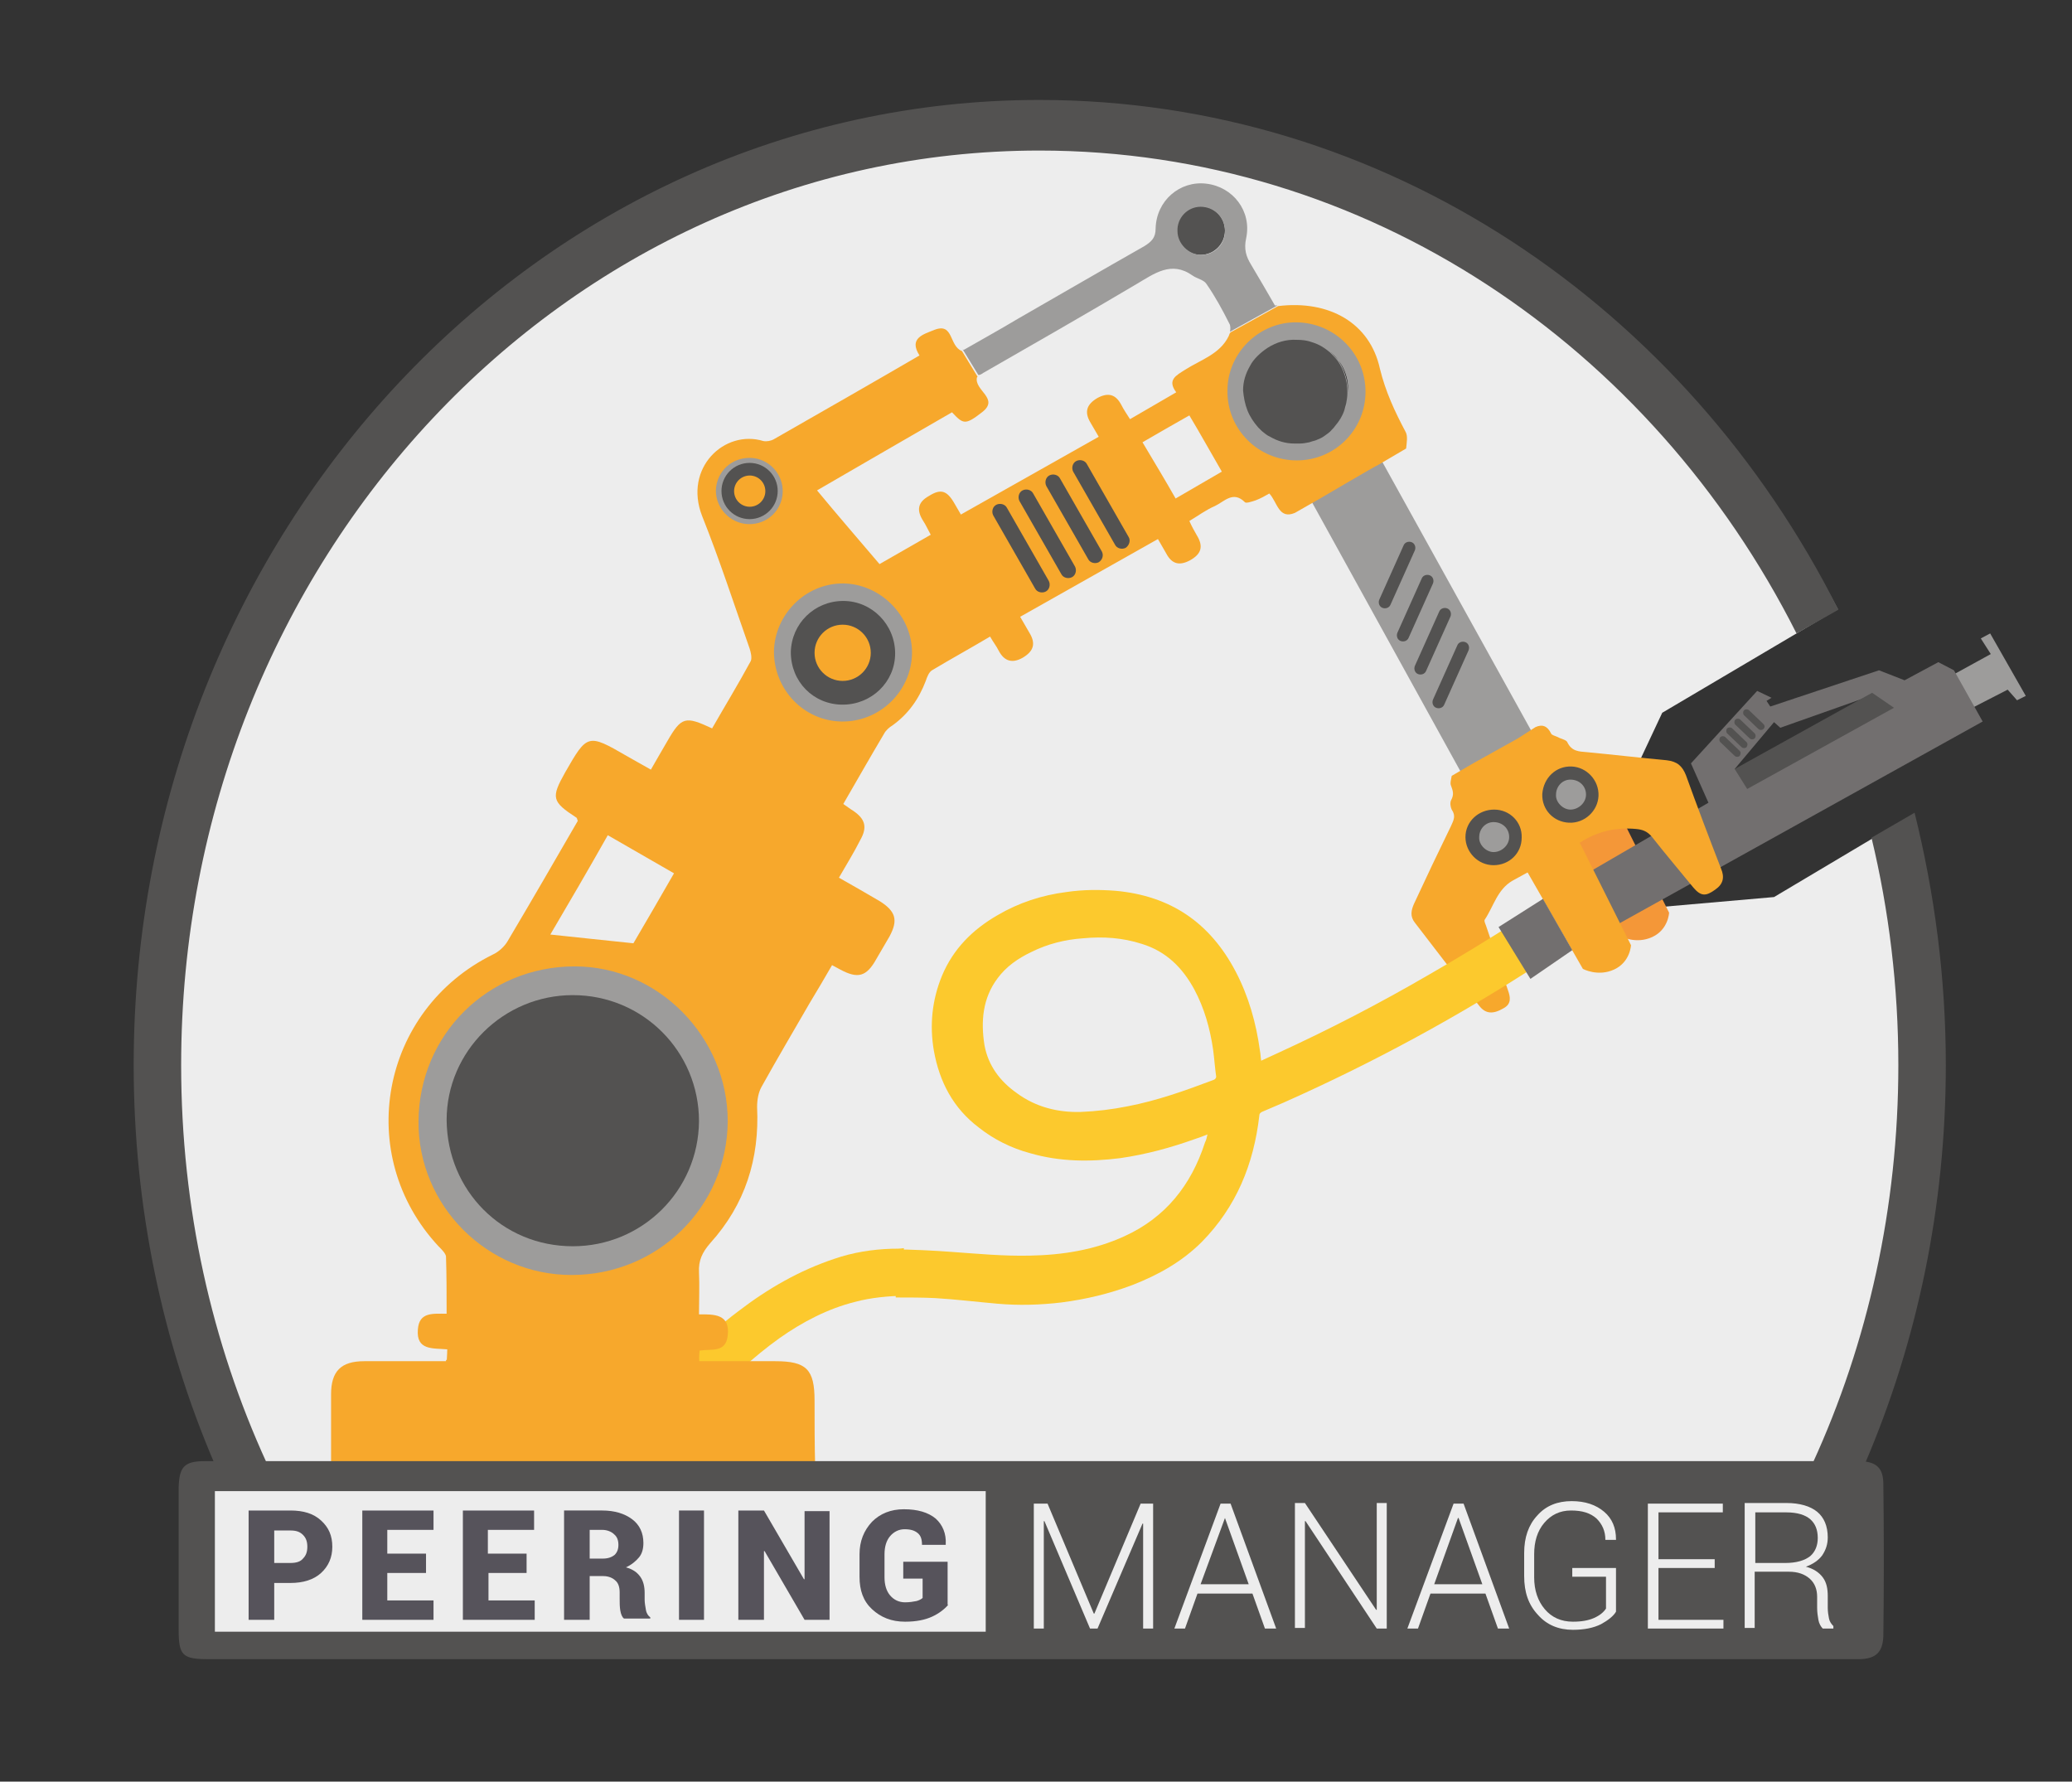 <?xml version="1.0" encoding="utf-8"?>
<!-- Generator: Adobe Illustrator 22.0.1, SVG Export Plug-In . SVG Version: 6.00 Build 0)  -->
<svg version="1.1" id="Calque_1" xmlns="http://www.w3.org/2000/svg" xmlns:xlink="http://www.w3.org/1999/xlink" x="0px" y="0px"
	 viewBox="0 0 331.7 285.2" style="enable-background:new 0 0 331.7 285.2;" xml:space="preserve">
<rect x="0" y="0" width="331.7" height="285.2" fill="#333333" stroke="none"/>
<style type="text/css">
	.st0{fill:#EDEDED;}
	.st1{fill:#FCC92D;}
	.st2{fill:#F49738;}
	.st3{fill:#9D9C9B;}
	.st4{fill:#726F6F;}
	.st5{fill:#535251;}
	.st6{fill:none;}
	.st7{fill:#F7A82C;}
	.st8{fill:#FFFFFF;}
	.st9{fill:#56535B;}
</style>
<g>
	<path class="st0" d="M250.9,146.5l15.2-32.4l28.1-16.6C270,51.5,220,19.8,166.7,19.8c-78.4,0-142,67.4-142,150.5
		c0,22.9,4.8,44.6,13.5,64h8.5v2.1H32.5v26.8h262.9v-24.5l-132-2.2v-2.1h131.8c8.6-19.4,13.5-41.1,13.5-64c0-12.5-1.5-27.4-4.2-39
		L284,143.6L250.9,146.5z"/>
	<g>
		<path class="st1" d="M142.7,199.9c-3.1,0.1-6.2,0.6-9.1,1.6c-5.7,1.9-10.7,4.8-15.4,8.4c-6,4.5-11.1,10-16.3,15.3
			c-0.5,0.5-0.8,1.2-0.9,1.9c-0.2,1.7,0.8,3.4,2.4,4.1c1.4,0.6,3,0.4,4.3-1c1.8-1.9,3.7-3.8,5.5-5.7c3.6-3.7,7.4-7.3,11.6-10.3
			c3.7-2.6,7.7-4.7,12.1-5.8c2.6-0.7,5.2-0.9,7.8-1v-7.6C144.1,199.9,143.4,199.9,142.7,199.9z"/>
		<path class="st2" d="M249.7,132.8l9.8,17.1c0,0,2.4,1.3,5,0.1s2.7-3.9,2.7-3.9l-9.8-19.6L249.7,132.8z"/>
		<g>
			<polygon class="st3" points="311.6,108.6 318.7,104.7 317.1,102.2 318.6,101.4 324.3,111.4 322.9,112.1 321.4,110.4 314,114.2 
							"/>
			<path class="st4" d="M312.8,107.3l-2.5-1.3l-5.4,2.9l-4.1-1.6l-17.4,5.8l-0.6-0.9l0.8-0.5l-2.3-1.1l-10.6,11.6l2.8,6.3L247,143.9
				l4.7,8.1l65.7-36.5L312.8,107.3z M280.1,124l-2.4-0.9l6.3-7.5l1,0.9l13.3-4.7l3.2,1.4L280.1,124z"/>
			<polygon class="st5" points="277.7,123.1 279.7,126.3 303.2,113.3 299.7,110.9 			"/>
			<path class="st5" d="M278.5,121L278.5,121c-0.2,0.2-0.6,0.2-0.8,0l-2.3-2.2c-0.2-0.2-0.2-0.6,0-0.8l0,0c0.2-0.2,0.6-0.2,0.8,0
				l2.3,2.2C278.7,120.4,278.7,120.7,278.5,121z"/>
			<path class="st5" d="M279.6,119.6L279.6,119.6c-0.2,0.2-0.6,0.2-0.8,0l-2.3-2.2c-0.2-0.2-0.2-0.6,0-0.8l0,0
				c0.2-0.2,0.6-0.2,0.8,0l2.3,2.2C279.8,119,279.8,119.3,279.6,119.6z"/>
			<path class="st5" d="M280.9,118.2L280.9,118.2c-0.2,0.2-0.6,0.2-0.8,0l-2.3-2.2c-0.2-0.2-0.2-0.6,0-0.8l0,0
				c0.2-0.2,0.6-0.2,0.8,0l2.3,2.2C281.1,117.6,281.1,118,280.9,118.2z"/>
			<path class="st5" d="M282.3,116.7L282.3,116.7c-0.2,0.2-0.6,0.2-0.8,0l-2.3-2.2c-0.2-0.2-0.2-0.6,0-0.8v0c0.2-0.2,0.6-0.2,0.8,0
				l2.3,2.2C282.5,116.1,282.6,116.4,282.3,116.7z"/>
		</g>
		<polygon class="st3" points="245.7,118 234.2,124.2 209.7,79.8 221.1,73.6 		"/>
		<circle class="st3" cx="120" cy="78.6" r="6.7"/>
		<circle class="st3" cx="207.5" cy="62.7" r="12.3"/>
		<circle class="st3" cx="134.9" cy="104.5" r="12.3"/>
		<circle class="st5" cx="120" cy="78.6" r="4.5"/>
		<g>
			<path class="st3" d="M91.7,152.2c-15.1,0-27.4,12.2-27.4,27.1c0.1,15.4,12.1,27.4,27.4,27.4c15.1,0,27.3-12.1,27.4-27.1
				C119.1,164.4,106.9,152.2,91.7,152.2z"/>
			<path class="st5" d="M192.2,40.8c2.1,0,3.9-1.7,3.9-3.9c0-2.1-1.7-3.9-3.9-3.9s-3.9,1.7-3.9,3.9
				C188.4,39.1,190.1,40.8,192.2,40.8z"/>
			<path class="st6" d="M183,70.8c1.8,3.2,3.5,6,5.3,9c2.6-1.5,5-2.9,7.5-4.3c-1.8-3.1-3.5-6-5.2-9C187.9,67.9,185.6,69.3,183,70.8z
				"/>
			<path class="st6" d="M125.3,78.8c0.1-2.9-2.2-5.4-5.1-5.5c-3-0.1-5.5,2.2-5.6,5.2c-0.1,2.9,2.3,5.3,5.2,5.4
				C122.8,84,125.2,81.7,125.3,78.8z M120,82.4c-2.1,0-3.7-1.7-3.7-3.7c0-2.1,1.7-3.7,3.7-3.7c2.1,0,3.7,1.7,3.7,3.7
				C123.7,80.7,122.1,82.4,120,82.4z"/>
			<path class="st6" d="M220.3,74.4c-3.1,1.8-6,3.5-9,5.2c0,0,0,0,0,0.1L220.3,74.4C220.3,74.5,220.3,74.5,220.3,74.4z"/>
			<path class="st6" d="M134.7,115.6c6.1,0.1,11.2-4.8,11.3-10.9c0.1-6-5.1-11.2-11.1-11.2c-6,0-11,5-11,11
				C123.9,110.5,128.7,115.5,134.7,115.6z M135,96.2c4.6,0,8.3,3.8,8.3,8.4c0,4.6-3.8,8.3-8.4,8.2c-4.7,0-8.3-3.7-8.2-8.4
				C126.7,99.8,130.4,96.1,135,96.2z"/>
			<path class="st6" d="M192.2,40.8c2.2,0,3.9-1.7,3.8-4c-0.1-2.1-1.8-3.8-3.9-3.7c-2,0-3.8,1.8-3.8,3.9
				C188.4,39,190.2,40.8,192.2,40.8z M192.2,34.2c1.5,0,2.7,1.2,2.7,2.7c0,1.5-1.2,2.7-2.7,2.7c-1.5,0-2.7-1.2-2.7-2.7
				C189.5,35.4,190.7,34.2,192.2,34.2z"/>
			<path class="st6" d="M107.9,139.9c-3.6-2.1-7-4.1-10.6-6.1c-3.2,5.5-6.2,10.8-9.2,16c4.5,0.5,8.8,0.9,13.3,1.4
				C103.5,147.6,105.7,143.8,107.9,139.9z"/>
			<path class="st6" d="M91.9,154.7c-13.9,0-24.9,10.9-25,24.8c-0.1,13.5,11,24.7,24.6,24.7c13.7,0,24.8-11,24.9-24.6
				C116.5,166,105.3,154.7,91.9,154.7z M91.7,199.5c-11.2,0-20.1-8.9-20.2-20.2c-0.1-11,9-20,20.2-20c11.2,0,20.2,9,20.2,20.2
				C111.8,190.6,102.8,199.5,91.7,199.5z"/>
			<path class="st6" d="M196.4,62.5c-0.1,6.1,4.9,11.2,11.1,11.2c6.1,0,11-4.9,11-11c0-6-4.9-11-11-11.1
				C201.6,51.5,196.5,56.5,196.4,62.5z M201.5,56.9c0.5-0.5,1-0.9,1.6-1.3c1.4-0.9,3-1.4,4.7-1.3c0.9,0,1.7,0.2,2.5,0.4
				c0.3,0.1,0.5,0.2,0.8,0.3c0.7,0.3,1.4,0.8,2,1.3c0.4,0.4,0.8,0.8,1.2,1.3c1.1,1.4,1.7,3.2,1.6,5.2c0,0.6-0.1,1.1-0.2,1.7
				c-0.1,0.4-0.2,0.7-0.3,1.1c-0.3,0.9-0.8,1.7-1.4,2.4c-0.2,0.2-0.4,0.5-0.6,0.7c-0.4,0.4-0.8,0.7-1.2,1c-0.4,0.3-0.9,0.5-1.4,0.7
				c-0.3,0.1-0.6,0.2-1,0.3c-0.5,0.1-1,0.2-1.5,0.2c-0.3,0-0.6,0-0.9,0c-1.4,0-2.8-0.4-3.9-1.1c-0.5-0.3-0.9-0.6-1.3-0.9
				c-0.2-0.2-0.4-0.4-0.6-0.6c-0.7-0.8-1.3-1.7-1.7-2.7s-0.6-2.1-0.6-3.3c0-1.4,0.4-2.8,1.1-3.9C200.6,57.9,201,57.4,201.5,56.9z"/>
			<path class="st7" d="M112,216.2c1.9-0.3,4.2,0.4,4.5-2.4c0.4-3.5-2.2-3.4-4.6-3.4c0-2.4,0.1-4.6,0-6.7c-0.1-1.9,0.5-3.2,1.8-4.7
				c5.6-6.2,7.9-13.5,7.5-21.8c0-1.1,0.2-2.3,0.7-3.2c2.5-4.5,5.1-8.9,7.7-13.4c1.2-2,2.4-4,3.6-6.1c0.6,0.3,0.9,0.5,1.3,0.7
				c2.8,1.5,4.2,1.2,5.8-1.7c0.7-1.2,1.4-2.4,2.1-3.6c1.4-2.6,1-4-1.5-5.6c-2.2-1.3-4.3-2.5-6.6-3.8c1.2-2.1,2.4-4,3.4-6
				c1.2-2.1,0.8-3.4-1.1-4.7c-0.5-0.3-1-0.7-1.6-1.1c2.2-3.8,4.3-7.5,6.5-11.2c0.3-0.6,0.9-1.1,1.4-1.4c2.5-1.8,4.2-4.2,5.3-7.1
				c0.2-0.6,0.5-1.4,1-1.7c3-1.8,6.1-3.5,9.3-5.4c0.5,0.9,1,1.5,1.4,2.3c0.9,1.7,2.2,2,3.8,1.1c1.7-1,2.2-2.2,1.1-4
				c-4-6.9-8-13.8-12-20.7c-1.2-2.1-2.2-2.4-4.1-1.2c-1.8,1-2,2.3-0.9,4c0.4,0.6,0.7,1.3,1.2,2.2c-2.8,1.6-5.4,3.1-8.2,4.7
				c-3.4-4-6.7-7.8-10-11.8c7.4-4.3,14.5-8.4,21.6-12.5c1.8,1.9,2.1,2.1,4.8,0c2.9-2.2-1.3-3.5-0.8-5.6c0,0,0.1-0.1,0.1-0.1
				l-2.5-4.1c-2.1-0.8-1.3-4.6-4.4-3.4c-1.7,0.7-4.2,1.3-2.4,4.1c-7.9,4.6-15.6,9-23.3,13.4c-0.5,0.3-1.2,0.4-1.7,0.3
				c-6.2-1.9-12.8,4.3-9.8,12c2.8,7,5.1,14.1,7.6,21.2c0.2,0.6,0.4,1.5,0.2,2c-2,3.7-4.2,7.3-6.2,10.8c-4.3-2-4.9-1.9-7.2,2.1
				c-0.8,1.4-1.7,2.9-2.6,4.5c-1.4-0.8-2.7-1.5-3.9-2.2c-6.2-3.6-6.3-3.5-9.8,2.6c-2.3,4.1-2.2,4.7,1.8,7.3c0.1,0.1,0.1,0.3,0.2,0.5
				c-3.7,6.4-7.4,12.8-11.2,19.2c-0.5,0.9-1.5,1.8-2.4,2.2c-18,8.9-22.3,32.1-8.7,46.7c0.5,0.5,1.1,1.1,1.2,1.6
				c0.1,3,0.1,6.1,0.1,9.2c-2.2,0-4.4-0.3-4.6,2.5c-0.3,3.4,2.4,3,4.7,3.2c0,0.9-0.1,1.7-0.1,2.5h40.5
				C111.9,217.7,111.9,217,112,216.2z M134.9,93.4c6,0,11.2,5.2,11.1,11.2c-0.1,6.1-5.2,11-11.3,10.9c-6-0.1-10.8-5.1-10.8-11.2
				C124,98.4,128.9,93.4,134.9,93.4z M119.8,83.9c-2.9-0.1-5.2-2.5-5.2-5.4c0.1-3,2.5-5.3,5.6-5.2c2.9,0.1,5.2,2.6,5.1,5.5
				C125.2,81.7,122.8,84,119.8,83.9z M97.3,133.7c3.6,2.1,7,4,10.6,6.1c-2.3,4-4.5,7.8-6.5,11.2c-4.6-0.5-8.8-0.9-13.3-1.4
				C91.1,144.5,94.2,139.2,97.3,133.7z M91.5,204.1C78,204.1,66.9,193,67,179.5c0.1-13.9,11.1-24.8,25-24.8
				c13.4,0,24.5,11.3,24.5,24.8C116.4,193.2,105.3,204.1,91.5,204.1z"/>
			<path class="st7" d="M196.7,53.8c-1.4,2.9-4.5,3.8-7,5.4c-1.4,0.9-2.9,1.6-1.4,3.6c-2.6,1.5-5,2.9-7.4,4.3
				c-0.5-0.8-1-1.5-1.4-2.3c-0.9-1.7-2.1-2-3.8-1.1c-1.7,1-2.2,2.2-1.1,4c4.1,7,8.1,13.9,12.1,20.9c0.9,1.7,2.1,2,3.8,1.1
				c1.8-1,2.2-2.2,1.1-4c-0.4-0.7-0.8-1.4-1.2-2.3c1.5-0.9,2.7-1.8,4.1-2.4c1.5-0.7,2.9-2.5,4.8-0.6c0.2,0.2,1.1-0.1,1.7-0.3
				c0.8-0.3,1.5-0.7,2.2-1.1c1.3,1.4,1.5,4.2,4.1,3.1l4.2-2.4c0,0,9-5.3,9-5.2l4.6-2.7c0.1-1,0.3-2-0.1-2.7
				c-1.7-3.2-3.2-6.4-4.1-10.1c-1.6-7.3-8.1-11-16.3-10l-7.6,4.2C196.8,53.4,196.8,53.6,196.7,53.8z M188.2,79.8
				c-1.7-3-3.4-5.8-5.3-9c2.6-1.5,5-2.9,7.5-4.3c1.8,3,3.4,5.9,5.2,9C193.2,76.9,190.8,78.3,188.2,79.8z M207.6,51.6
				c6.1,0.1,11,5,11,11.1c0,6.1-4.9,11-11,11c-6.2,0-11.2-5-11.1-11.2C196.5,56.5,201.6,51.5,207.6,51.6z"/>
			<path class="st3" d="M157.4,59.7c8.2-4.7,16.4-9.4,24.5-14.2c2.9-1.7,5.6-3.8,9-1.4c0.7,0.5,1.8,0.7,2.2,1.3
				c1.4,2,2.6,4.2,3.7,6.4c0.2,0.3,0.2,0.9,0.1,1.3l7.6-4.2c-0.1,0-0.3,0-0.4,0c-1.2-2.1-2.5-4.3-3.8-6.5c-0.8-1.3-1.2-2.5-0.8-4.3
				c0.9-4.3-2.1-8.2-6.4-8.7c-4.2-0.5-8,2.7-8.1,7.2c0,1.5-0.7,2.1-1.8,2.8c-6.7,3.8-13.4,7.7-20.2,11.6c-3,1.8-6.1,3.5-8.7,5
				c-0.1,0-0.1,0-0.2-0.1l2.5,4.1C156.8,60.1,157.1,59.9,157.4,59.7z M192.2,33.1c2.1,0,3.8,1.6,3.9,3.7c0.1,2.2-1.6,4-3.8,4
				c-2,0-3.8-1.8-3.8-3.8C188.4,34.9,190.1,33.1,192.2,33.1z"/>
			<path class="st8" d="M215.6,64.5c-0.1,0.4-0.2,0.7-0.3,1.1C215.4,65.3,215.5,64.9,215.6,64.5z"/>
			<path class="st5" d="M91.7,159.3c-11.1,0-20.2,9-20.2,20c0.1,11.3,8.9,20.2,20.2,20.2c11.1,0,20.1-8.9,20.2-20
				C111.9,168.3,102.9,159.3,91.7,159.3z"/>
			<path class="st5" d="M134.9,112.8c4.6,0,8.4-3.6,8.4-8.2c0-4.6-3.7-8.4-8.3-8.4c-4.6,0-8.3,3.6-8.4,8.2
				C126.6,109.1,130.2,112.8,134.9,112.8z"/>
			<path d="M215.6,64.5c0.1-0.5,0.2-1.1,0.2-1.7c0-2-0.6-3.8-1.6-5.2c1.1,1.4,1.7,3.2,1.6,5.2C215.8,63.4,215.7,64,215.6,64.5z"/>
			<path d="M212,69.7c-0.4,0.3-0.9,0.5-1.4,0.7C211.1,70.2,211.5,70,212,69.7z"/>
			<path class="st5" d="M199.7,65.7c0.4,1,1,1.9,1.7,2.7c0.2,0.2,0.4,0.4,0.6,0.6c0.4,0.3,0.8,0.7,1.3,0.9c1.2,0.7,2.5,1.1,3.9,1.1
				c0.3,0,0.6,0,0.9,0c0.5,0,1-0.1,1.5-0.2c0.3-0.1,0.6-0.2,1-0.3c0.5-0.2,1-0.4,1.4-0.7c0.4-0.3,0.9-0.6,1.2-1
				c0.2-0.2,0.4-0.4,0.6-0.7c0.6-0.7,1.1-1.5,1.4-2.4c0.1-0.4,0.2-0.7,0.3-1.1c0.1-0.5,0.2-1.1,0.2-1.7c0-2-0.6-3.8-1.6-5.2
				c-0.4-0.5-0.8-0.9-1.2-1.3c-0.6-0.5-1.3-1-2-1.3c-0.2-0.1-0.5-0.2-0.8-0.3c-0.8-0.3-1.6-0.4-2.5-0.4c-1.7-0.1-3.3,0.4-4.7,1.3
				c-0.6,0.4-1.1,0.8-1.6,1.3c-0.5,0.5-0.9,1-1.2,1.6c-0.7,1.2-1.1,2.5-1.1,3.9C199.1,63.6,199.3,64.7,199.7,65.7z"/>
			<path d="M214.2,57.6c-0.4-0.5-0.8-0.9-1.2-1.3C213.4,56.7,213.8,57.2,214.2,57.6z"/>
			<path d="M213.2,68.7c-0.4,0.4-0.8,0.7-1.2,1C212.4,69.4,212.8,69.1,213.2,68.7z"/>
			<ellipse transform="matrix(0.383 -0.924 0.924 0.383 1.434 159.398)" class="st7" cx="120" cy="78.6" rx="2.5" ry="2.5"/>
		</g>
		<circle class="st7" cx="134.9" cy="104.5" r="4.5"/>
		<polygon class="st7" points="151.1,83.9 180,67.6 189.6,83.9 159.3,101 		"/>
		<path class="st5" d="M167.4,94.7L167.4,94.7c-0.6,0.3-1.4,0.1-1.7-0.5l-6.7-11.7c-0.3-0.6-0.1-1.4,0.5-1.7l0,0
			c0.6-0.3,1.4-0.1,1.7,0.5l6.7,11.7C168.2,93.6,168,94.4,167.4,94.7z"/>
		<path class="st5" d="M171.6,92.4L171.6,92.4c-0.6,0.3-1.4,0.1-1.7-0.5l-6.7-11.7c-0.3-0.6-0.1-1.4,0.5-1.7l0,0
			c0.6-0.3,1.4-0.1,1.7,0.5l6.7,11.7C172.4,91.3,172.2,92.1,171.6,92.4z"/>
		<path class="st5" d="M175.9,90L175.9,90c-0.6,0.3-1.4,0.1-1.7-0.5l-6.7-11.7c-0.3-0.6-0.1-1.4,0.5-1.7l0,0
			c0.6-0.3,1.4-0.1,1.7,0.5l6.7,11.7C176.7,88.9,176.5,89.6,175.9,90z"/>
		<path class="st5" d="M180.2,87.7L180.2,87.7c-0.6,0.3-1.4,0.1-1.7-0.5l-6.7-11.7c-0.3-0.6-0.1-1.4,0.5-1.7l0,0
			c0.6-0.3,1.4-0.1,1.7,0.5l6.7,11.7C181,86.5,180.8,87.3,180.2,87.7z"/>
		<path class="st5" d="M221.3,97.3L221.3,97.3c0.5,0.2,1.1,0,1.3-0.5l3.9-8.7c0.2-0.5,0-1.1-0.5-1.3l0,0c-0.5-0.2-1.1,0-1.3,0.5
			l-3.9,8.7C220.6,96.5,220.8,97.1,221.3,97.3z"/>
		<path class="st5" d="M224.2,102.6L224.2,102.6c0.5,0.2,1.1,0,1.3-0.5l3.9-8.7c0.2-0.5,0-1.1-0.5-1.3l0,0c-0.5-0.2-1.1,0-1.3,0.5
			l-3.9,8.7C223.5,101.8,223.7,102.4,224.2,102.6z"/>
		<path class="st5" d="M227,107.9L227,107.9c0.5,0.2,1.1,0,1.3-0.5l3.9-8.7c0.2-0.5,0-1.1-0.5-1.3l0,0c-0.5-0.2-1.1,0-1.3,0.5
			l-3.9,8.7C226.3,107.1,226.5,107.7,227,107.9z"/>
		<path class="st5" d="M229.9,113.3L229.9,113.3c0.5,0.2,1.1,0,1.3-0.5l3.9-8.7c0.2-0.5,0-1.1-0.5-1.3h0c-0.5-0.2-1.1,0-1.3,0.5
			l-3.9,8.7C229.2,112.5,229.4,113.1,229.9,113.3z"/>
		<g>
			<path class="st9" d="M43.9,253.3v6h-4.1v-17.5h6.7c2.1,0,3.7,0.5,4.9,1.6c1.2,1.1,1.8,2.4,1.8,4.2c0,1.7-0.6,3.1-1.8,4.2
				c-1.2,1.1-2.9,1.6-4.9,1.6H43.9z M43.9,250.2h2.6c0.9,0,1.6-0.2,2-0.7c0.5-0.5,0.7-1.1,0.7-1.9c0-0.8-0.2-1.4-0.7-1.9
				c-0.5-0.5-1.1-0.7-2-0.7h-2.6V250.2z"/>
			<path class="st9" d="M68.2,251.8H62v4.4h7.4v3.1H58v-17.5h11.4v3.1H62v3.8h6.2V251.8z"/>
			<path class="st9" d="M84.4,251.8h-6.2v4.4h7.4v3.1H74.1v-17.5h11.4v3.1h-7.4v3.8h6.2V251.8z"/>
			<path class="st9" d="M94.4,252.6v6.7h-4.1v-17.5h6.1c2,0,3.6,0.5,4.8,1.4s1.8,2.2,1.8,3.8c0,0.9-0.2,1.7-0.7,2.3
				c-0.5,0.6-1.2,1.2-2.1,1.6c1.1,0.3,1.8,0.8,2.3,1.5c0.5,0.7,0.7,1.6,0.7,2.6v1.1c0,0.5,0.1,1,0.2,1.6c0.1,0.6,0.4,1,0.7,1.2v0.2
				h-4.2c-0.3-0.2-0.5-0.7-0.6-1.3c-0.1-0.6-0.1-1.2-0.1-1.8v-1.1c0-0.8-0.2-1.5-0.7-1.9c-0.4-0.4-1.1-0.7-1.9-0.7H94.4z
				 M94.4,249.5h2.1c0.8,0,1.4-0.2,1.9-0.6c0.4-0.4,0.6-0.9,0.6-1.6c0-0.7-0.2-1.3-0.7-1.7c-0.4-0.4-1.1-0.7-1.9-0.7h-2V249.5z"/>
			<path class="st9" d="M112.7,259.3h-4v-17.5h4V259.3z"/>
			<path class="st9" d="M132.8,259.3h-4l-6.4-11l-0.1,0v11h-4.1v-17.5h4.1l6.4,11l0.1,0v-10.9h4V259.3z"/>
			<path class="st9" d="M151.8,256.9c-0.6,0.7-1.5,1.4-2.6,1.9c-1.1,0.5-2.5,0.8-4.3,0.8c-2.2,0-3.9-0.7-5.3-2c-1.4-1.3-2-3-2-5.2
				v-3.6c0-2.1,0.7-3.8,2-5.2c1.3-1.3,3-2,5.1-2c2.2,0,3.9,0.5,5.1,1.5c1.1,1,1.7,2.4,1.6,4.1l0,0.1h-3.8c0-0.9-0.2-1.5-0.7-1.9
				c-0.5-0.4-1.1-0.6-2.1-0.6c-0.9,0-1.7,0.4-2.3,1.1c-0.6,0.7-0.9,1.7-0.9,2.9v3.7c0,1.2,0.3,2.2,0.9,2.9c0.6,0.7,1.4,1.1,2.4,1.1
				c0.7,0,1.3-0.1,1.8-0.2c0.4-0.1,0.8-0.3,1-0.5v-3.1h-3.1V250h7.1V256.9z"/>
		</g>
		<g>
			<path class="st5" d="M239,139.5c3,0.1,5.7-2.5,5.7-5.6c0-3.2-2.5-5.5-5.7-5.4c-2.9,0.1-5.4,2.6-5.4,5.5
				C233.6,136.7,236.3,139.4,239,139.5z"/>
			<path class="st3" d="M239.1,136.4c1.3,0,2.5-1.1,2.5-2.4c0-1.4-1.1-2.4-2.5-2.4c-1.3,0-2.3,1.1-2.3,2.4
				C236.7,135.2,237.9,136.4,239.1,136.4z"/>
			<path class="st5" d="M251.3,132.7c3,0.1,5.7-2.5,5.7-5.6c0-3.2-2.5-5.5-5.7-5.4c-2.9,0.1-5.4,2.6-5.4,5.5
				C245.9,129.9,248.5,132.6,251.3,132.7z"/>
			<path class="st6" d="M239.2,129.5c-2.5,0-4.5,2-4.6,4.4c0,2.4,2,4.5,4.5,4.5c2.5,0,4.5-1.9,4.5-4.4
				C243.7,131.6,241.7,129.6,239.2,129.5z M239.1,136.4c-1.3-0.1-2.3-1.1-2.3-2.4c0-1.4,1.1-2.4,2.5-2.3c1.3,0.1,2.3,1.2,2.3,2.4
				C241.6,135.4,240.5,136.4,239.1,136.4z"/>
			<path class="st6" d="M251.3,131.6c2.5,0.1,4.6-1.9,4.7-4.3c0.1-2.4-1.9-4.6-4.3-4.7c-2.5-0.1-4.5,1.9-4.6,4.3
				C246.9,129.5,248.8,131.6,251.3,131.6z M251.4,124.8c1.4,0,2.5,1,2.5,2.4c0,1.3-1.2,2.5-2.5,2.4c-1.2,0-2.4-1.2-2.4-2.4
				C249,125.9,250.1,124.8,251.4,124.8z"/>
			<path class="st7" d="M243,118.2c-2.3,1.3-4.5,2.5-7,3.9c0,0,0,0,0,0l-3.6,2.1c-0.1,0.6-0.3,1.2-0.1,1.6c0.3,0.8,0.5,1.4,0,2.3
				c-0.2,0.4-0.1,1.1,0.1,1.5c0.7,1,0.3,1.7-0.1,2.6c-2,4.1-4,8.3-5.9,12.4c-0.5,1.1-0.7,2.1,0.1,3.1c3.4,4.4,6.8,8.9,10.3,13.3
				c1,1.3,2.2,1.4,3.9,0.4c1.3-0.7,1.1-1.8,0.7-2.9c-1.1-3.3-2.3-6.7-3.4-10c-0.1-0.4-0.5-1.1-0.3-1.3c1.4-2.1,2-4.8,4.4-6.2
				c3.6-2,7.3-3.9,10.8-6.1c2.8-1.8,5.7-2.5,9-2.2c1.1,0.1,1.8,0.4,2.5,1.2c2.2,2.8,4.5,5.5,6.7,8.2c1.2,1.4,2,1.4,3.5,0.3
				c1.3-0.9,1.5-2,0.9-3.4c-1.9-4.9-3.8-9.9-5.6-14.9c-0.6-1.5-1.4-2.2-3.1-2.4c-4.3-0.4-8.6-0.9-12.8-1.3c-1.2-0.1-2.4-0.1-3.1-1.6
				c-0.2-0.4-1-0.5-1.5-0.8c-0.4-0.2-1-0.3-1.1-0.6c-0.6-1.2-1.4-1.5-2.5-1L243,118.2C243,118.2,243,118.2,243,118.2z M251.6,122.7
				c2.4,0.1,4.4,2.2,4.3,4.7c-0.1,2.4-2.2,4.4-4.7,4.3c-2.5-0.1-4.4-2.1-4.3-4.6C247.1,124.5,249.1,122.6,251.6,122.7z M239.1,138.5
				c-2.5,0-4.5-2.1-4.5-4.5c0-2.5,2.1-4.4,4.6-4.4c2.5,0,4.5,2,4.4,4.5C243.6,136.6,241.6,138.5,239.1,138.5z"/>
			<path class="st3" d="M251.4,129.6c1.3,0,2.5-1.1,2.5-2.4c0-1.4-1.1-2.4-2.5-2.4c-1.3,0-2.3,1.1-2.3,2.4
				C249,128.4,250.2,129.6,251.4,129.6z"/>
			<path class="st7" d="M243.6,138l9.8,17.1c0,0,2.4,1.3,5,0.1c2.6-1.2,2.7-3.9,2.7-3.9l-9.8-19.6L243.6,138z"/>
		</g>
		<path class="st7" d="M130.4,224.2c0-5-1.3-6.3-6.3-6.3c-4,0-8.1,0-12.3,0c0-0.1,0-0.1,0-0.2H71.4c0,0.1,0,0.1,0,0.2
			c-4.5,0-8.8,0-13.1,0c-3.7,0-5.3,1.6-5.3,5.3c0,3.1,0,8.2,0,11.6h77.5C130.4,231.9,130.4,227,130.4,224.2z"/>
		<g>
			<polygon class="st5" points="233.4,243 229.6,253.6 237.3,253.6 233.5,243 			"/>
			<polygon class="st5" points="196.1,243 192.2,253.6 199.9,253.6 196.1,243 			"/>
			<path class="st5" d="M291,246.2c0-1.3-0.4-2.3-1.2-3c-0.8-0.7-2.1-1.1-3.8-1.1h-5v8.1h4.8c1.8,0,3.1-0.4,4-1.1
				C290.6,248.4,291,247.4,291,246.2z"/>
			<path class="st5" d="M301.5,237.6c0-2.6-1.1-3.6-3.7-3.7c-5.3,0-261.7,0-265,0c-3.3,0-4.1,0.9-4.2,4.2c0,7.6,0,15.2,0,22.8
				c0,4.1,0.6,4.7,4.8,4.7c87.4,0,174.7,0,262.1,0c0.8,0,1.5,0,2.3,0c2.5-0.1,3.6-1.1,3.7-3.7C301.6,253.7,301.6,245.6,301.5,237.6z
				 M157.8,261.2H34.4v-22.5h123.4V261.2z M184.6,260.7H183v-16.8l-0.1,0l-7.2,16.8h-1.2l-7.3-17.2l-0.1,0v17.2h-1.6v-20h2.2
				l7.4,17.6h0.1l7.4-17.6h2V260.7z M202.5,260.7l-2-5.6h-8.8l-2,5.6H188l7.4-20h1.6l7.3,20H202.5z M222,260.7h-1.6L209,243.5
				l-0.1,0v17.1h-1.6v-20h1.6l11.4,17.1l0.1,0v-17.1h1.6V260.7z M239.8,260.7l-2-5.6H229l-2,5.6h-1.7l7.4-20h1.6l7.3,20H239.8z
				 M258.7,258c-0.4,0.7-1.3,1.4-2.4,2c-1.2,0.6-2.7,0.9-4.5,0.9c-2.3,0-4.2-0.8-5.6-2.4c-1.5-1.6-2.2-3.6-2.2-6.2v-3.7
				c0-2.5,0.7-4.5,2.1-6c1.4-1.6,3.3-2.3,5.5-2.3c2.2,0,3.9,0.6,5.2,1.7c1.3,1.1,1.9,2.6,1.9,4.4l0,0.1H257c0-1.4-0.5-2.5-1.4-3.4
				c-1-0.9-2.3-1.3-4.1-1.3c-1.8,0-3.2,0.7-4.3,2c-1.1,1.3-1.6,3-1.6,5v3.7c0,2.1,0.6,3.8,1.7,5.1c1.1,1.3,2.6,2,4.5,2
				c1.4,0,2.5-0.2,3.4-0.6c0.9-0.4,1.5-0.9,1.9-1.5v-5.1h-5.4v-1.4h7V258z M275.8,260.7h-12v-20h12v1.4h-10.3v7.5h9v1.4h-9v8.3h10.4
				V260.7z M293.5,260.7h-1.7c-0.3-0.3-0.6-0.8-0.7-1.4c-0.1-0.6-0.2-1.2-0.2-1.9v-1.8c0-1.2-0.4-2.2-1.2-2.9
				c-0.8-0.7-1.9-1.1-3.3-1.1h-5.5v9h-1.6v-20h6.7c2.1,0,3.8,0.5,4.9,1.4c1.1,0.9,1.7,2.3,1.7,4.1c0,1.1-0.3,2-0.9,2.9
				c-0.6,0.8-1.5,1.4-2.6,1.8c1.2,0.3,2.1,0.9,2.7,1.7s0.8,1.8,0.8,3v1.9c0,0.6,0.1,1.2,0.2,1.7c0.1,0.5,0.4,0.9,0.7,1.2V260.7z"/>
		</g>
		<g>
			<path class="st6" d="M194.1,168c-0.5-3.3-1.4-6.6-3-9.6c-1.9-3.5-4.5-6.1-8.4-7.3c-3.1-1-6.2-1.2-9.4-0.9c-2.9,0.3-5.7,1-8.3,2.2
				c-2.1,1-4,2.3-5.4,4.2c-2.4,3.2-2.7,6.9-2.1,10.7c0.6,3.3,2.5,5.8,5.2,7.7c3.1,2.2,6.5,3,10.2,3c2.5,0,5.1-0.3,7.5-0.9
				c4.7-1,9.2-2.6,13.7-4.2c0.3-0.1,0.3-0.3,0.3-0.5C194.4,171,194.3,169.5,194.1,168z"/>
			<path class="st1" d="M248.9,149.9c-0.5-2.3-2.9-4.4-5.8-2.6c-4.7,3-9.4,5.9-14.3,8.7c-7.9,4.6-16,8.8-24.3,12.6
				c-0.9,0.4-1.7,0.8-2.6,1.2c-0.1-0.6-0.1-1.1-0.2-1.6c-0.6-4.4-1.8-8.7-3.9-12.7c-4.1-7.8-10.4-12.1-19.2-12.9
				c-2.6-0.2-5.2-0.2-7.9,0.2c-3.9,0.5-7.6,1.7-11,3.7c-4,2.3-7.1,5.4-8.9,9.7c-1.6,3.9-2,7.9-1.3,12c0.9,5,3.1,9.2,7.2,12.3
				c2.4,1.9,5.2,3.3,8.2,4.1c4.8,1.4,9.6,1.4,14.4,0.8c4.2-0.6,8.2-1.7,12.1-3.1c0.6-0.2,1.2-0.4,1.9-0.7c-0.1,0.5-0.2,0.9-0.4,1.3
				c-2.2,6.8-6.3,12-12.9,15c-4.8,2.2-9.9,3-15.1,3.1c-4.2,0.1-8.4-0.3-12.6-0.6c-2.6-0.2-6.6-0.4-9.3-0.4l0.4,7.7
				c1.8,0,4.5,0,6.3,0.1c3.3,0.2,6.6,0.6,10,0.9c3.4,0.3,6.8,0.2,10.2-0.2c3.9-0.5,7.7-1.4,11.4-2.8c4.1-1.6,7.9-3.7,11.1-6.9
				c5.5-5.6,8.3-12.4,9.2-20.2c0-0.3,0.1-0.4,0.4-0.6c1.2-0.5,2.3-1,3.5-1.5c14.4-6.4,28.2-13.9,41.4-22.5
				C248.6,153,249.3,151.6,248.9,149.9z M194.2,172.9c-4.5,1.7-9,3.3-13.7,4.2c-2.5,0.5-5,0.8-7.5,0.9c-3.7,0.1-7.2-0.8-10.2-3
				c-2.7-1.9-4.6-4.4-5.2-7.7c-0.6-3.8-0.3-7.5,2.1-10.7c1.4-1.9,3.3-3.2,5.4-4.2c2.6-1.3,5.4-2,8.3-2.2c3.2-0.3,6.3-0.1,9.4,0.9
				c3.9,1.2,6.5,3.8,8.4,7.3c1.6,3,2.5,6.2,3,9.6c0.2,1.5,0.3,3,0.5,4.4C194.6,172.7,194.5,172.8,194.2,172.9z"/>
		</g>
		<polygon class="st4" points="247,143.9 251.7,152.1 245,156.7 239.9,148.4 		"/>
	</g>
	<path class="st7" d="M214.3,77.9"/>
	<g>
		<path class="st5" d="M166.4,24.1c52.4,0,98,31.3,121.2,77.3l6.7-3.8C269.9,49.1,221.8,16,166.4,16C86.3,16,21.4,85.2,21.4,170.5
			c0,22.7,4.6,44.3,12.9,63.7h8.4C33.9,215,29,193.4,29,170.5C29,89.7,90.5,24.1,166.4,24.1z"/>
		<path class="st5" d="M299.6,134.1c2.8,11.6,4.3,23.9,4.3,36.4c0,22.8-4.9,44.5-13.7,63.7h8.4c8.3-19.4,12.9-41,12.9-63.7
			c0-14-1.8-27.5-5-40.4L299.6,134.1z"/>
	</g>
</g>
</svg>
